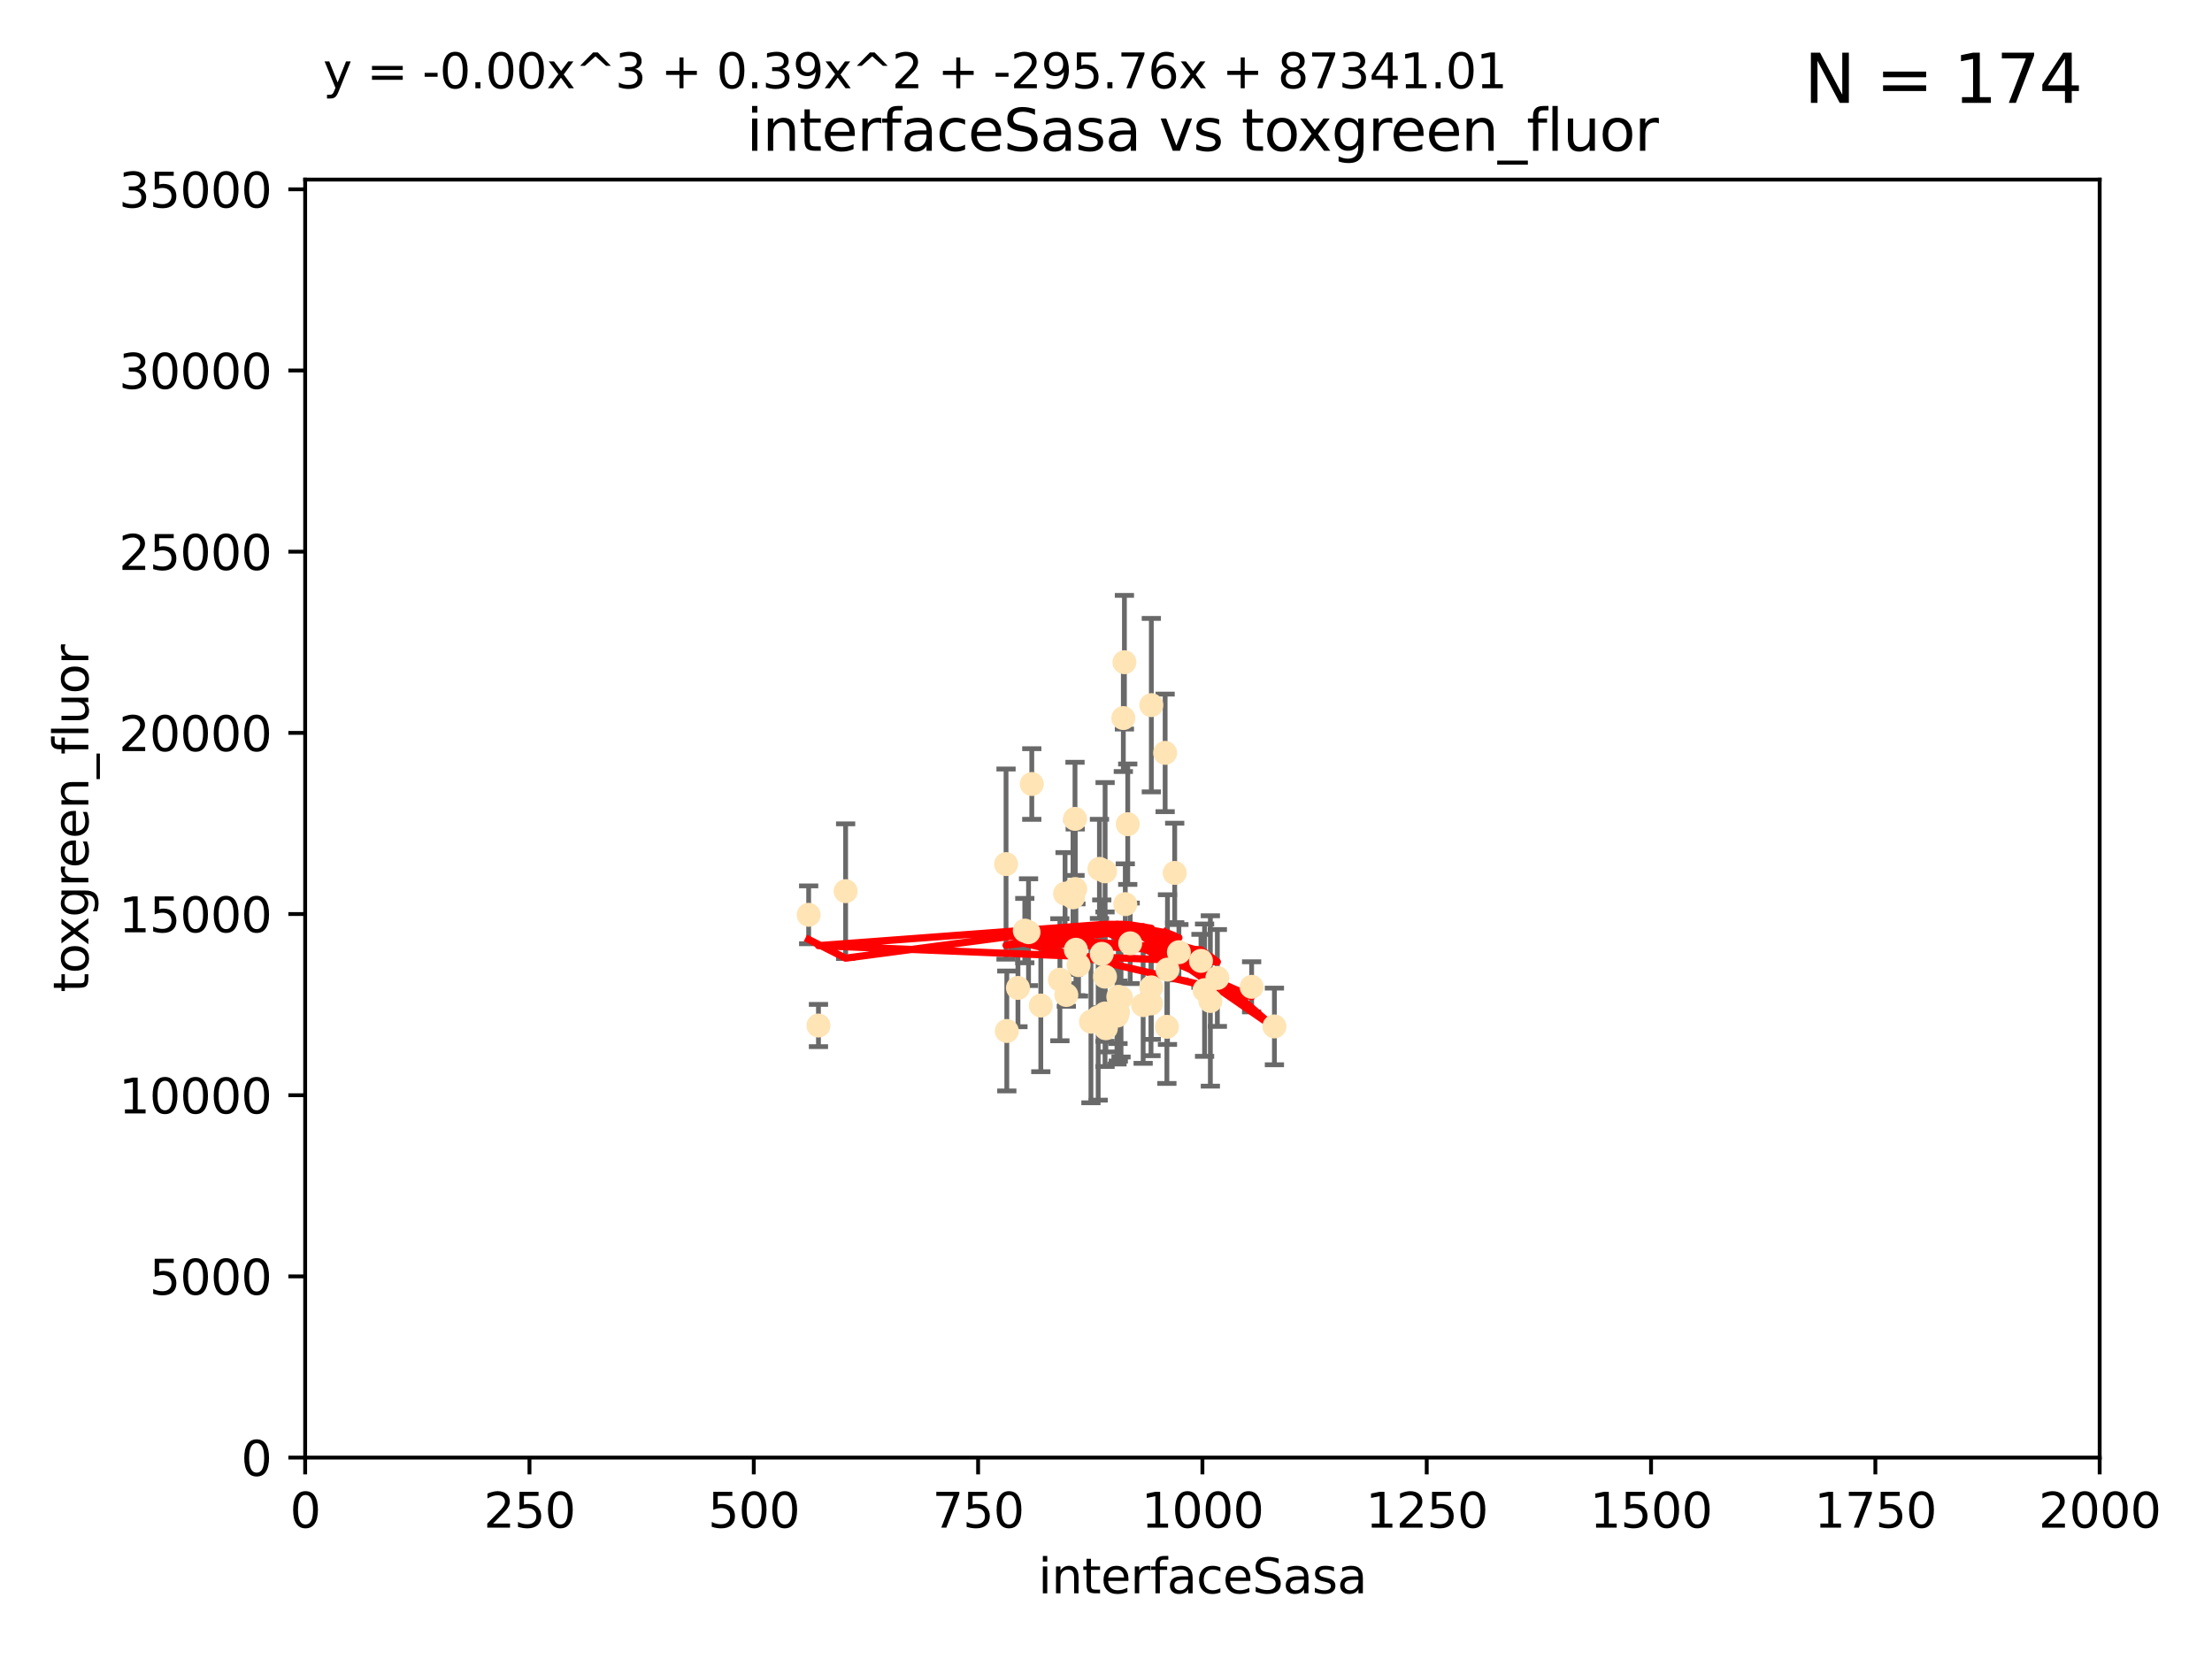 <?xml version="1.0" encoding="utf-8" standalone="no"?>
<!DOCTYPE svg PUBLIC "-//W3C//DTD SVG 1.1//EN"
  "http://www.w3.org/Graphics/SVG/1.1/DTD/svg11.dtd">
<svg xmlns:xlink="http://www.w3.org/1999/xlink" width="460.8pt" height="345.6pt" viewBox="0 0 460.8 345.6" xmlns="http://www.w3.org/2000/svg" version="1.1">
 <defs>
  <style type="text/css">*{stroke-linejoin: round; stroke-linecap: butt}</style>
 </defs>
 <g id="figure_1">
  <g id="patch_1">
   <path d="M 0 345.6 
L 460.8 345.6 
L 460.8 0 
L 0 0 
z
" style="fill: #ffffff"/>
  </g>
  <g id="axes_1">
   <g id="patch_2">
    <path d="M 63.571 303.64 
L 437.4 303.64 
L 437.4 37.411 
L 63.571 37.411 
z
" style="fill: #ffffff"/>
   </g>
   <g id="PathCollection_1">
    <defs>
     <path id="meb4978e71d" d="M 0 1.118 
C 0.297 1.118 0.581 1 0.791 0.791 
C 1 0.581 1.118 0.297 1.118 0 
C 1.118 -0.297 1 -0.581 0.791 -0.791 
C 0.581 -1 0.297 -1.118 0 -1.118 
C -0.297 -1.118 -0.581 -1 -0.791 -0.791 
C -1 -0.581 -1.118 -0.297 -1.118 0 
C -1.118 0.297 -1 0.581 -0.791 0.791 
C -0.581 1 -0.297 1.118 0 1.118 
z
" style="stroke: #ffe4b5"/>
    </defs>
    <g clip-path="url(#pbe7446e6ca)">
     <use xlink:href="#meb4978e71d" x="242.719" y="156.837" style="fill: #ffe4b5; stroke: #ffe4b5"/>
     <use xlink:href="#meb4978e71d" x="265.484" y="213.825" style="fill: #ffe4b5; stroke: #ffe4b5"/>
     <use xlink:href="#meb4978e71d" x="234.418" y="188.351" style="fill: #ffe4b5; stroke: #ffe4b5"/>
     <use xlink:href="#meb4978e71d" x="234.929" y="171.695" style="fill: #ffe4b5; stroke: #ffe4b5"/>
     <use xlink:href="#meb4978e71d" x="230.202" y="211.132" style="fill: #ffe4b5; stroke: #ffe4b5"/>
     <use xlink:href="#meb4978e71d" x="244.712" y="181.843" style="fill: #ffe4b5; stroke: #ffe4b5"/>
     <use xlink:href="#meb4978e71d" x="243.084" y="213.906" style="fill: #ffe4b5; stroke: #ffe4b5"/>
     <use xlink:href="#meb4978e71d" x="229.035" y="181.005" style="fill: #ffe4b5; stroke: #ffe4b5"/>
     <use xlink:href="#meb4978e71d" x="234.011" y="149.583" style="fill: #ffe4b5; stroke: #ffe4b5"/>
     <use xlink:href="#meb4978e71d" x="214.94" y="163.323" style="fill: #ffe4b5; stroke: #ffe4b5"/>
     <use xlink:href="#meb4978e71d" x="250.185" y="200.169" style="fill: #ffe4b5; stroke: #ffe4b5"/>
     <use xlink:href="#meb4978e71d" x="214.263" y="194.192" style="fill: #ffe4b5; stroke: #ffe4b5"/>
     <use xlink:href="#meb4978e71d" x="232.897" y="210.877" style="fill: #ffe4b5; stroke: #ffe4b5"/>
     <use xlink:href="#meb4978e71d" x="243.207" y="201.987" style="fill: #ffe4b5; stroke: #ffe4b5"/>
     <use xlink:href="#meb4978e71d" x="223.529" y="186.933" style="fill: #ffe4b5; stroke: #ffe4b5"/>
     <use xlink:href="#meb4978e71d" x="221.873" y="186.164" style="fill: #ffe4b5; stroke: #ffe4b5"/>
     <use xlink:href="#meb4978e71d" x="239.843" y="146.893" style="fill: #ffe4b5; stroke: #ffe4b5"/>
     <use xlink:href="#meb4978e71d" x="235.439" y="196.509" style="fill: #ffe4b5; stroke: #ffe4b5"/>
     <use xlink:href="#meb4978e71d" x="233.529" y="207.828" style="fill: #ffe4b5; stroke: #ffe4b5"/>
     <use xlink:href="#meb4978e71d" x="213.484" y="193.861" style="fill: #ffe4b5; stroke: #ffe4b5"/>
     <use xlink:href="#meb4978e71d" x="222.138" y="207.271" style="fill: #ffe4b5; stroke: #ffe4b5"/>
     <use xlink:href="#meb4978e71d" x="230.194" y="203.455" style="fill: #ffe4b5; stroke: #ffe4b5"/>
     <use xlink:href="#meb4978e71d" x="223.991" y="185.203" style="fill: #ffe4b5; stroke: #ffe4b5"/>
     <use xlink:href="#meb4978e71d" x="245.587" y="198.363" style="fill: #ffe4b5; stroke: #ffe4b5"/>
     <use xlink:href="#meb4978e71d" x="220.796" y="204.098" style="fill: #ffe4b5; stroke: #ffe4b5"/>
     <use xlink:href="#meb4978e71d" x="232.688" y="211.585" style="fill: #ffe4b5; stroke: #ffe4b5"/>
     <use xlink:href="#meb4978e71d" x="239.777" y="209.035" style="fill: #ffe4b5; stroke: #ffe4b5"/>
     <use xlink:href="#meb4978e71d" x="216.82" y="209.471" style="fill: #ffe4b5; stroke: #ffe4b5"/>
     <use xlink:href="#meb4978e71d" x="234.237" y="137.95" style="fill: #ffe4b5; stroke: #ffe4b5"/>
     <use xlink:href="#meb4978e71d" x="230.374" y="214.202" style="fill: #ffe4b5; stroke: #ffe4b5"/>
     <use xlink:href="#meb4978e71d" x="230.215" y="181.513" style="fill: #ffe4b5; stroke: #ffe4b5"/>
     <use xlink:href="#meb4978e71d" x="250.934" y="206.268" style="fill: #ffe4b5; stroke: #ffe4b5"/>
     <use xlink:href="#meb4978e71d" x="212.058" y="205.805" style="fill: #ffe4b5; stroke: #ffe4b5"/>
     <use xlink:href="#meb4978e71d" x="260.738" y="205.576" style="fill: #ffe4b5; stroke: #ffe4b5"/>
     <use xlink:href="#meb4978e71d" x="227.263" y="212.837" style="fill: #ffe4b5; stroke: #ffe4b5"/>
     <use xlink:href="#meb4978e71d" x="209.736" y="214.773" style="fill: #ffe4b5; stroke: #ffe4b5"/>
     <use xlink:href="#meb4978e71d" x="239.828" y="205.681" style="fill: #ffe4b5; stroke: #ffe4b5"/>
     <use xlink:href="#meb4978e71d" x="209.576" y="180.006" style="fill: #ffe4b5; stroke: #ffe4b5"/>
     <use xlink:href="#meb4978e71d" x="224.129" y="197.851" style="fill: #ffe4b5; stroke: #ffe4b5"/>
     <use xlink:href="#meb4978e71d" x="238.14" y="209.384" style="fill: #ffe4b5; stroke: #ffe4b5"/>
     <use xlink:href="#meb4978e71d" x="223.944" y="170.586" style="fill: #ffe4b5; stroke: #ffe4b5"/>
     <use xlink:href="#meb4978e71d" x="232.962" y="207.643" style="fill: #ffe4b5; stroke: #ffe4b5"/>
     <use xlink:href="#meb4978e71d" x="252.14" y="208.521" style="fill: #ffe4b5; stroke: #ffe4b5"/>
     <use xlink:href="#meb4978e71d" x="253.598" y="203.725" style="fill: #ffe4b5; stroke: #ffe4b5"/>
     <use xlink:href="#meb4978e71d" x="170.501" y="213.635" style="fill: #ffe4b5; stroke: #ffe4b5"/>
     <use xlink:href="#meb4978e71d" x="229.519" y="198.699" style="fill: #ffe4b5; stroke: #ffe4b5"/>
     <use xlink:href="#meb4978e71d" x="224.678" y="201.054" style="fill: #ffe4b5; stroke: #ffe4b5"/>
     <use xlink:href="#meb4978e71d" x="228.772" y="211.918" style="fill: #ffe4b5; stroke: #ffe4b5"/>
     <use xlink:href="#meb4978e71d" x="176.159" y="185.646" style="fill: #ffe4b5; stroke: #ffe4b5"/>
     <use xlink:href="#meb4978e71d" x="168.458" y="190.57" style="fill: #ffe4b5; stroke: #ffe4b5"/>
    </g>
   </g>
   <g id="matplotlib.axis_1">
    <g id="xtick_1">
     <g id="line2d_1">
      <defs>
       <path id="mbbd70f800c" d="M 0 0 
L 0 3.5 
" style="stroke: #000000; stroke-width: 0.8"/>
      </defs>
      <g>
       <use xlink:href="#mbbd70f800c" x="63.571" y="303.64" style="stroke: #000000; stroke-width: 0.8"/>
      </g>
     </g>
     <g id="text_1">
      <!-- 0 -->
      <g transform="translate(60.39 318.238)scale(0.1 -0.1)">
       <defs>
        <path id="DejaVuSans-30" d="M 2034 4250 
Q 1547 4250 1301 3770 
Q 1056 3291 1056 2328 
Q 1056 1369 1301 889 
Q 1547 409 2034 409 
Q 2525 409 2770 889 
Q 3016 1369 3016 2328 
Q 3016 3291 2770 3770 
Q 2525 4250 2034 4250 
z
M 2034 4750 
Q 2819 4750 3233 4129 
Q 3647 3509 3647 2328 
Q 3647 1150 3233 529 
Q 2819 -91 2034 -91 
Q 1250 -91 836 529 
Q 422 1150 422 2328 
Q 422 3509 836 4129 
Q 1250 4750 2034 4750 
z
" transform="scale(0.016)"/>
       </defs>
       <use xlink:href="#DejaVuSans-30"/>
      </g>
     </g>
    </g>
    <g id="xtick_2">
     <g id="line2d_2">
      <g>
       <use xlink:href="#mbbd70f800c" x="110.3" y="303.64" style="stroke: #000000; stroke-width: 0.8"/>
      </g>
     </g>
     <g id="text_2">
      <!-- 250 -->
      <g transform="translate(100.756 318.238)scale(0.1 -0.1)">
       <defs>
        <path id="DejaVuSans-32" d="M 1228 531 
L 3431 531 
L 3431 0 
L 469 0 
L 469 531 
Q 828 903 1448 1529 
Q 2069 2156 2228 2338 
Q 2531 2678 2651 2914 
Q 2772 3150 2772 3378 
Q 2772 3750 2511 3984 
Q 2250 4219 1831 4219 
Q 1534 4219 1204 4116 
Q 875 4013 500 3803 
L 500 4441 
Q 881 4594 1212 4672 
Q 1544 4750 1819 4750 
Q 2544 4750 2975 4387 
Q 3406 4025 3406 3419 
Q 3406 3131 3298 2873 
Q 3191 2616 2906 2266 
Q 2828 2175 2409 1742 
Q 1991 1309 1228 531 
z
" transform="scale(0.016)"/>
        <path id="DejaVuSans-35" d="M 691 4666 
L 3169 4666 
L 3169 4134 
L 1269 4134 
L 1269 2991 
Q 1406 3038 1543 3061 
Q 1681 3084 1819 3084 
Q 2600 3084 3056 2656 
Q 3513 2228 3513 1497 
Q 3513 744 3044 326 
Q 2575 -91 1722 -91 
Q 1428 -91 1123 -41 
Q 819 9 494 109 
L 494 744 
Q 775 591 1075 516 
Q 1375 441 1709 441 
Q 2250 441 2565 725 
Q 2881 1009 2881 1497 
Q 2881 1984 2565 2268 
Q 2250 2553 1709 2553 
Q 1456 2553 1204 2497 
Q 953 2441 691 2322 
L 691 4666 
z
" transform="scale(0.016)"/>
       </defs>
       <use xlink:href="#DejaVuSans-32"/>
       <use xlink:href="#DejaVuSans-35" x="63.623"/>
       <use xlink:href="#DejaVuSans-30" x="127.246"/>
      </g>
     </g>
    </g>
    <g id="xtick_3">
     <g id="line2d_3">
      <g>
       <use xlink:href="#mbbd70f800c" x="157.028" y="303.64" style="stroke: #000000; stroke-width: 0.8"/>
      </g>
     </g>
     <g id="text_3">
      <!-- 500 -->
      <g transform="translate(147.485 318.238)scale(0.1 -0.1)">
       <use xlink:href="#DejaVuSans-35"/>
       <use xlink:href="#DejaVuSans-30" x="63.623"/>
       <use xlink:href="#DejaVuSans-30" x="127.246"/>
      </g>
     </g>
    </g>
    <g id="xtick_4">
     <g id="line2d_4">
      <g>
       <use xlink:href="#mbbd70f800c" x="203.757" y="303.64" style="stroke: #000000; stroke-width: 0.8"/>
      </g>
     </g>
     <g id="text_4">
      <!-- 750 -->
      <g transform="translate(194.213 318.238)scale(0.1 -0.1)">
       <defs>
        <path id="DejaVuSans-37" d="M 525 4666 
L 3525 4666 
L 3525 4397 
L 1831 0 
L 1172 0 
L 2766 4134 
L 525 4134 
L 525 4666 
z
" transform="scale(0.016)"/>
       </defs>
       <use xlink:href="#DejaVuSans-37"/>
       <use xlink:href="#DejaVuSans-35" x="63.623"/>
       <use xlink:href="#DejaVuSans-30" x="127.246"/>
      </g>
     </g>
    </g>
    <g id="xtick_5">
     <g id="line2d_5">
      <g>
       <use xlink:href="#mbbd70f800c" x="250.486" y="303.64" style="stroke: #000000; stroke-width: 0.8"/>
      </g>
     </g>
     <g id="text_5">
      <!-- 1000 -->
      <g transform="translate(237.761 318.238)scale(0.1 -0.1)">
       <defs>
        <path id="DejaVuSans-31" d="M 794 531 
L 1825 531 
L 1825 4091 
L 703 3866 
L 703 4441 
L 1819 4666 
L 2450 4666 
L 2450 531 
L 3481 531 
L 3481 0 
L 794 0 
L 794 531 
z
" transform="scale(0.016)"/>
       </defs>
       <use xlink:href="#DejaVuSans-31"/>
       <use xlink:href="#DejaVuSans-30" x="63.623"/>
       <use xlink:href="#DejaVuSans-30" x="127.246"/>
       <use xlink:href="#DejaVuSans-30" x="190.869"/>
      </g>
     </g>
    </g>
    <g id="xtick_6">
     <g id="line2d_6">
      <g>
       <use xlink:href="#mbbd70f800c" x="297.214" y="303.64" style="stroke: #000000; stroke-width: 0.8"/>
      </g>
     </g>
     <g id="text_6">
      <!-- 1250 -->
      <g transform="translate(284.489 318.238)scale(0.1 -0.1)">
       <use xlink:href="#DejaVuSans-31"/>
       <use xlink:href="#DejaVuSans-32" x="63.623"/>
       <use xlink:href="#DejaVuSans-35" x="127.246"/>
       <use xlink:href="#DejaVuSans-30" x="190.869"/>
      </g>
     </g>
    </g>
    <g id="xtick_7">
     <g id="line2d_7">
      <g>
       <use xlink:href="#mbbd70f800c" x="343.943" y="303.64" style="stroke: #000000; stroke-width: 0.8"/>
      </g>
     </g>
     <g id="text_7">
      <!-- 1500 -->
      <g transform="translate(331.218 318.238)scale(0.1 -0.1)">
       <use xlink:href="#DejaVuSans-31"/>
       <use xlink:href="#DejaVuSans-35" x="63.623"/>
       <use xlink:href="#DejaVuSans-30" x="127.246"/>
       <use xlink:href="#DejaVuSans-30" x="190.869"/>
      </g>
     </g>
    </g>
    <g id="xtick_8">
     <g id="line2d_8">
      <g>
       <use xlink:href="#mbbd70f800c" x="390.671" y="303.64" style="stroke: #000000; stroke-width: 0.8"/>
      </g>
     </g>
     <g id="text_8">
      <!-- 1750 -->
      <g transform="translate(377.946 318.238)scale(0.1 -0.1)">
       <use xlink:href="#DejaVuSans-31"/>
       <use xlink:href="#DejaVuSans-37" x="63.623"/>
       <use xlink:href="#DejaVuSans-35" x="127.246"/>
       <use xlink:href="#DejaVuSans-30" x="190.869"/>
      </g>
     </g>
    </g>
    <g id="xtick_9">
     <g id="line2d_9">
      <g>
       <use xlink:href="#mbbd70f800c" x="437.4" y="303.64" style="stroke: #000000; stroke-width: 0.8"/>
      </g>
     </g>
     <g id="text_9">
      <!-- 2000 -->
      <g transform="translate(424.675 318.238)scale(0.1 -0.1)">
       <use xlink:href="#DejaVuSans-32"/>
       <use xlink:href="#DejaVuSans-30" x="63.623"/>
       <use xlink:href="#DejaVuSans-30" x="127.246"/>
       <use xlink:href="#DejaVuSans-30" x="190.869"/>
      </g>
     </g>
    </g>
    <g id="text_10">
     <!-- interfaceSasa -->
     <g transform="translate(216.279 331.917)scale(0.1 -0.1)">
      <defs>
       <path id="DejaVuSans-69" d="M 603 3500 
L 1178 3500 
L 1178 0 
L 603 0 
L 603 3500 
z
M 603 4863 
L 1178 4863 
L 1178 4134 
L 603 4134 
L 603 4863 
z
" transform="scale(0.016)"/>
       <path id="DejaVuSans-6e" d="M 3513 2113 
L 3513 0 
L 2938 0 
L 2938 2094 
Q 2938 2591 2744 2837 
Q 2550 3084 2163 3084 
Q 1697 3084 1428 2787 
Q 1159 2491 1159 1978 
L 1159 0 
L 581 0 
L 581 3500 
L 1159 3500 
L 1159 2956 
Q 1366 3272 1645 3428 
Q 1925 3584 2291 3584 
Q 2894 3584 3203 3211 
Q 3513 2838 3513 2113 
z
" transform="scale(0.016)"/>
       <path id="DejaVuSans-74" d="M 1172 4494 
L 1172 3500 
L 2356 3500 
L 2356 3053 
L 1172 3053 
L 1172 1153 
Q 1172 725 1289 603 
Q 1406 481 1766 481 
L 2356 481 
L 2356 0 
L 1766 0 
Q 1100 0 847 248 
Q 594 497 594 1153 
L 594 3053 
L 172 3053 
L 172 3500 
L 594 3500 
L 594 4494 
L 1172 4494 
z
" transform="scale(0.016)"/>
       <path id="DejaVuSans-65" d="M 3597 1894 
L 3597 1613 
L 953 1613 
Q 991 1019 1311 708 
Q 1631 397 2203 397 
Q 2534 397 2845 478 
Q 3156 559 3463 722 
L 3463 178 
Q 3153 47 2828 -22 
Q 2503 -91 2169 -91 
Q 1331 -91 842 396 
Q 353 884 353 1716 
Q 353 2575 817 3079 
Q 1281 3584 2069 3584 
Q 2775 3584 3186 3129 
Q 3597 2675 3597 1894 
z
M 3022 2063 
Q 3016 2534 2758 2815 
Q 2500 3097 2075 3097 
Q 1594 3097 1305 2825 
Q 1016 2553 972 2059 
L 3022 2063 
z
" transform="scale(0.016)"/>
       <path id="DejaVuSans-72" d="M 2631 2963 
Q 2534 3019 2420 3045 
Q 2306 3072 2169 3072 
Q 1681 3072 1420 2755 
Q 1159 2438 1159 1844 
L 1159 0 
L 581 0 
L 581 3500 
L 1159 3500 
L 1159 2956 
Q 1341 3275 1631 3429 
Q 1922 3584 2338 3584 
Q 2397 3584 2469 3576 
Q 2541 3569 2628 3553 
L 2631 2963 
z
" transform="scale(0.016)"/>
       <path id="DejaVuSans-66" d="M 2375 4863 
L 2375 4384 
L 1825 4384 
Q 1516 4384 1395 4259 
Q 1275 4134 1275 3809 
L 1275 3500 
L 2222 3500 
L 2222 3053 
L 1275 3053 
L 1275 0 
L 697 0 
L 697 3053 
L 147 3053 
L 147 3500 
L 697 3500 
L 697 3744 
Q 697 4328 969 4595 
Q 1241 4863 1831 4863 
L 2375 4863 
z
" transform="scale(0.016)"/>
       <path id="DejaVuSans-61" d="M 2194 1759 
Q 1497 1759 1228 1600 
Q 959 1441 959 1056 
Q 959 750 1161 570 
Q 1363 391 1709 391 
Q 2188 391 2477 730 
Q 2766 1069 2766 1631 
L 2766 1759 
L 2194 1759 
z
M 3341 1997 
L 3341 0 
L 2766 0 
L 2766 531 
Q 2569 213 2275 61 
Q 1981 -91 1556 -91 
Q 1019 -91 701 211 
Q 384 513 384 1019 
Q 384 1609 779 1909 
Q 1175 2209 1959 2209 
L 2766 2209 
L 2766 2266 
Q 2766 2663 2505 2880 
Q 2244 3097 1772 3097 
Q 1472 3097 1187 3025 
Q 903 2953 641 2809 
L 641 3341 
Q 956 3463 1253 3523 
Q 1550 3584 1831 3584 
Q 2591 3584 2966 3190 
Q 3341 2797 3341 1997 
z
" transform="scale(0.016)"/>
       <path id="DejaVuSans-63" d="M 3122 3366 
L 3122 2828 
Q 2878 2963 2633 3030 
Q 2388 3097 2138 3097 
Q 1578 3097 1268 2742 
Q 959 2388 959 1747 
Q 959 1106 1268 751 
Q 1578 397 2138 397 
Q 2388 397 2633 464 
Q 2878 531 3122 666 
L 3122 134 
Q 2881 22 2623 -34 
Q 2366 -91 2075 -91 
Q 1284 -91 818 406 
Q 353 903 353 1747 
Q 353 2603 823 3093 
Q 1294 3584 2113 3584 
Q 2378 3584 2631 3529 
Q 2884 3475 3122 3366 
z
" transform="scale(0.016)"/>
       <path id="DejaVuSans-53" d="M 3425 4513 
L 3425 3897 
Q 3066 4069 2747 4153 
Q 2428 4238 2131 4238 
Q 1616 4238 1336 4038 
Q 1056 3838 1056 3469 
Q 1056 3159 1242 3001 
Q 1428 2844 1947 2747 
L 2328 2669 
Q 3034 2534 3370 2195 
Q 3706 1856 3706 1288 
Q 3706 609 3251 259 
Q 2797 -91 1919 -91 
Q 1588 -91 1214 -16 
Q 841 59 441 206 
L 441 856 
Q 825 641 1194 531 
Q 1563 422 1919 422 
Q 2459 422 2753 634 
Q 3047 847 3047 1241 
Q 3047 1584 2836 1778 
Q 2625 1972 2144 2069 
L 1759 2144 
Q 1053 2284 737 2584 
Q 422 2884 422 3419 
Q 422 4038 858 4394 
Q 1294 4750 2059 4750 
Q 2388 4750 2728 4690 
Q 3069 4631 3425 4513 
z
" transform="scale(0.016)"/>
       <path id="DejaVuSans-73" d="M 2834 3397 
L 2834 2853 
Q 2591 2978 2328 3040 
Q 2066 3103 1784 3103 
Q 1356 3103 1142 2972 
Q 928 2841 928 2578 
Q 928 2378 1081 2264 
Q 1234 2150 1697 2047 
L 1894 2003 
Q 2506 1872 2764 1633 
Q 3022 1394 3022 966 
Q 3022 478 2636 193 
Q 2250 -91 1575 -91 
Q 1294 -91 989 -36 
Q 684 19 347 128 
L 347 722 
Q 666 556 975 473 
Q 1284 391 1588 391 
Q 1994 391 2212 530 
Q 2431 669 2431 922 
Q 2431 1156 2273 1281 
Q 2116 1406 1581 1522 
L 1381 1569 
Q 847 1681 609 1914 
Q 372 2147 372 2553 
Q 372 3047 722 3315 
Q 1072 3584 1716 3584 
Q 2034 3584 2315 3537 
Q 2597 3491 2834 3397 
z
" transform="scale(0.016)"/>
      </defs>
      <use xlink:href="#DejaVuSans-69"/>
      <use xlink:href="#DejaVuSans-6e" x="27.783"/>
      <use xlink:href="#DejaVuSans-74" x="91.162"/>
      <use xlink:href="#DejaVuSans-65" x="130.371"/>
      <use xlink:href="#DejaVuSans-72" x="191.895"/>
      <use xlink:href="#DejaVuSans-66" x="233.008"/>
      <use xlink:href="#DejaVuSans-61" x="268.213"/>
      <use xlink:href="#DejaVuSans-63" x="329.492"/>
      <use xlink:href="#DejaVuSans-65" x="384.473"/>
      <use xlink:href="#DejaVuSans-53" x="445.996"/>
      <use xlink:href="#DejaVuSans-61" x="509.473"/>
      <use xlink:href="#DejaVuSans-73" x="570.752"/>
      <use xlink:href="#DejaVuSans-61" x="622.852"/>
     </g>
    </g>
   </g>
   <g id="matplotlib.axis_2">
    <g id="ytick_1">
     <g id="line2d_10">
      <defs>
       <path id="mecc935541e" d="M 0 0 
L -3.5 0 
" style="stroke: #000000; stroke-width: 0.8"/>
      </defs>
      <g>
       <use xlink:href="#mecc935541e" x="63.571" y="303.64" style="stroke: #000000; stroke-width: 0.8"/>
      </g>
     </g>
     <g id="text_11">
      <!-- 0 -->
      <g transform="translate(50.209 307.439)scale(0.1 -0.1)">
       <use xlink:href="#DejaVuSans-30"/>
      </g>
     </g>
    </g>
    <g id="ytick_2">
     <g id="line2d_11">
      <g>
       <use xlink:href="#mecc935541e" x="63.571" y="265.897" style="stroke: #000000; stroke-width: 0.8"/>
      </g>
     </g>
     <g id="text_12">
      <!-- 5000 -->
      <g transform="translate(31.121 269.696)scale(0.1 -0.1)">
       <use xlink:href="#DejaVuSans-35"/>
       <use xlink:href="#DejaVuSans-30" x="63.623"/>
       <use xlink:href="#DejaVuSans-30" x="127.246"/>
       <use xlink:href="#DejaVuSans-30" x="190.869"/>
      </g>
     </g>
    </g>
    <g id="ytick_3">
     <g id="line2d_12">
      <g>
       <use xlink:href="#mecc935541e" x="63.571" y="228.154" style="stroke: #000000; stroke-width: 0.8"/>
      </g>
     </g>
     <g id="text_13">
      <!-- 10000 -->
      <g transform="translate(24.759 231.953)scale(0.1 -0.1)">
       <use xlink:href="#DejaVuSans-31"/>
       <use xlink:href="#DejaVuSans-30" x="63.623"/>
       <use xlink:href="#DejaVuSans-30" x="127.246"/>
       <use xlink:href="#DejaVuSans-30" x="190.869"/>
       <use xlink:href="#DejaVuSans-30" x="254.492"/>
      </g>
     </g>
    </g>
    <g id="ytick_4">
     <g id="line2d_13">
      <g>
       <use xlink:href="#mecc935541e" x="63.571" y="190.411" style="stroke: #000000; stroke-width: 0.8"/>
      </g>
     </g>
     <g id="text_14">
      <!-- 15000 -->
      <g transform="translate(24.759 194.21)scale(0.1 -0.1)">
       <use xlink:href="#DejaVuSans-31"/>
       <use xlink:href="#DejaVuSans-35" x="63.623"/>
       <use xlink:href="#DejaVuSans-30" x="127.246"/>
       <use xlink:href="#DejaVuSans-30" x="190.869"/>
       <use xlink:href="#DejaVuSans-30" x="254.492"/>
      </g>
     </g>
    </g>
    <g id="ytick_5">
     <g id="line2d_14">
      <g>
       <use xlink:href="#mecc935541e" x="63.571" y="152.668" style="stroke: #000000; stroke-width: 0.8"/>
      </g>
     </g>
     <g id="text_15">
      <!-- 20000 -->
      <g transform="translate(24.759 156.467)scale(0.1 -0.1)">
       <use xlink:href="#DejaVuSans-32"/>
       <use xlink:href="#DejaVuSans-30" x="63.623"/>
       <use xlink:href="#DejaVuSans-30" x="127.246"/>
       <use xlink:href="#DejaVuSans-30" x="190.869"/>
       <use xlink:href="#DejaVuSans-30" x="254.492"/>
      </g>
     </g>
    </g>
    <g id="ytick_6">
     <g id="line2d_15">
      <g>
       <use xlink:href="#mecc935541e" x="63.571" y="114.925" style="stroke: #000000; stroke-width: 0.8"/>
      </g>
     </g>
     <g id="text_16">
      <!-- 25000 -->
      <g transform="translate(24.759 118.724)scale(0.1 -0.1)">
       <use xlink:href="#DejaVuSans-32"/>
       <use xlink:href="#DejaVuSans-35" x="63.623"/>
       <use xlink:href="#DejaVuSans-30" x="127.246"/>
       <use xlink:href="#DejaVuSans-30" x="190.869"/>
       <use xlink:href="#DejaVuSans-30" x="254.492"/>
      </g>
     </g>
    </g>
    <g id="ytick_7">
     <g id="line2d_16">
      <g>
       <use xlink:href="#mecc935541e" x="63.571" y="77.181" style="stroke: #000000; stroke-width: 0.8"/>
      </g>
     </g>
     <g id="text_17">
      <!-- 30000 -->
      <g transform="translate(24.759 80.981)scale(0.1 -0.1)">
       <defs>
        <path id="DejaVuSans-33" d="M 2597 2516 
Q 3050 2419 3304 2112 
Q 3559 1806 3559 1356 
Q 3559 666 3084 287 
Q 2609 -91 1734 -91 
Q 1441 -91 1130 -33 
Q 819 25 488 141 
L 488 750 
Q 750 597 1062 519 
Q 1375 441 1716 441 
Q 2309 441 2620 675 
Q 2931 909 2931 1356 
Q 2931 1769 2642 2001 
Q 2353 2234 1838 2234 
L 1294 2234 
L 1294 2753 
L 1863 2753 
Q 2328 2753 2575 2939 
Q 2822 3125 2822 3475 
Q 2822 3834 2567 4026 
Q 2313 4219 1838 4219 
Q 1578 4219 1281 4162 
Q 984 4106 628 3988 
L 628 4550 
Q 988 4650 1302 4700 
Q 1616 4750 1894 4750 
Q 2613 4750 3031 4423 
Q 3450 4097 3450 3541 
Q 3450 3153 3228 2886 
Q 3006 2619 2597 2516 
z
" transform="scale(0.016)"/>
       </defs>
       <use xlink:href="#DejaVuSans-33"/>
       <use xlink:href="#DejaVuSans-30" x="63.623"/>
       <use xlink:href="#DejaVuSans-30" x="127.246"/>
       <use xlink:href="#DejaVuSans-30" x="190.869"/>
       <use xlink:href="#DejaVuSans-30" x="254.492"/>
      </g>
     </g>
    </g>
    <g id="ytick_8">
     <g id="line2d_17">
      <g>
       <use xlink:href="#mecc935541e" x="63.571" y="39.438" style="stroke: #000000; stroke-width: 0.8"/>
      </g>
     </g>
     <g id="text_18">
      <!-- 35000 -->
      <g transform="translate(24.759 43.238)scale(0.1 -0.1)">
       <use xlink:href="#DejaVuSans-33"/>
       <use xlink:href="#DejaVuSans-35" x="63.623"/>
       <use xlink:href="#DejaVuSans-30" x="127.246"/>
       <use xlink:href="#DejaVuSans-30" x="190.869"/>
       <use xlink:href="#DejaVuSans-30" x="254.492"/>
      </g>
     </g>
    </g>
    <g id="text_19">
     <!-- toxgreen_fluor -->
     <g transform="translate(18.401 206.72)rotate(-90)scale(0.1 -0.1)">
      <defs>
       <path id="DejaVuSans-6f" d="M 1959 3097 
Q 1497 3097 1228 2736 
Q 959 2375 959 1747 
Q 959 1119 1226 758 
Q 1494 397 1959 397 
Q 2419 397 2687 759 
Q 2956 1122 2956 1747 
Q 2956 2369 2687 2733 
Q 2419 3097 1959 3097 
z
M 1959 3584 
Q 2709 3584 3137 3096 
Q 3566 2609 3566 1747 
Q 3566 888 3137 398 
Q 2709 -91 1959 -91 
Q 1206 -91 779 398 
Q 353 888 353 1747 
Q 353 2609 779 3096 
Q 1206 3584 1959 3584 
z
" transform="scale(0.016)"/>
       <path id="DejaVuSans-78" d="M 3513 3500 
L 2247 1797 
L 3578 0 
L 2900 0 
L 1881 1375 
L 863 0 
L 184 0 
L 1544 1831 
L 300 3500 
L 978 3500 
L 1906 2253 
L 2834 3500 
L 3513 3500 
z
" transform="scale(0.016)"/>
       <path id="DejaVuSans-67" d="M 2906 1791 
Q 2906 2416 2648 2759 
Q 2391 3103 1925 3103 
Q 1463 3103 1205 2759 
Q 947 2416 947 1791 
Q 947 1169 1205 825 
Q 1463 481 1925 481 
Q 2391 481 2648 825 
Q 2906 1169 2906 1791 
z
M 3481 434 
Q 3481 -459 3084 -895 
Q 2688 -1331 1869 -1331 
Q 1566 -1331 1297 -1286 
Q 1028 -1241 775 -1147 
L 775 -588 
Q 1028 -725 1275 -790 
Q 1522 -856 1778 -856 
Q 2344 -856 2625 -561 
Q 2906 -266 2906 331 
L 2906 616 
Q 2728 306 2450 153 
Q 2172 0 1784 0 
Q 1141 0 747 490 
Q 353 981 353 1791 
Q 353 2603 747 3093 
Q 1141 3584 1784 3584 
Q 2172 3584 2450 3431 
Q 2728 3278 2906 2969 
L 2906 3500 
L 3481 3500 
L 3481 434 
z
" transform="scale(0.016)"/>
       <path id="DejaVuSans-5f" d="M 3263 -1063 
L 3263 -1509 
L -63 -1509 
L -63 -1063 
L 3263 -1063 
z
" transform="scale(0.016)"/>
       <path id="DejaVuSans-6c" d="M 603 4863 
L 1178 4863 
L 1178 0 
L 603 0 
L 603 4863 
z
" transform="scale(0.016)"/>
       <path id="DejaVuSans-75" d="M 544 1381 
L 544 3500 
L 1119 3500 
L 1119 1403 
Q 1119 906 1312 657 
Q 1506 409 1894 409 
Q 2359 409 2629 706 
Q 2900 1003 2900 1516 
L 2900 3500 
L 3475 3500 
L 3475 0 
L 2900 0 
L 2900 538 
Q 2691 219 2414 64 
Q 2138 -91 1772 -91 
Q 1169 -91 856 284 
Q 544 659 544 1381 
z
M 1991 3584 
L 1991 3584 
z
" transform="scale(0.016)"/>
      </defs>
      <use xlink:href="#DejaVuSans-74"/>
      <use xlink:href="#DejaVuSans-6f" x="39.209"/>
      <use xlink:href="#DejaVuSans-78" x="97.266"/>
      <use xlink:href="#DejaVuSans-67" x="156.445"/>
      <use xlink:href="#DejaVuSans-72" x="219.922"/>
      <use xlink:href="#DejaVuSans-65" x="258.785"/>
      <use xlink:href="#DejaVuSans-65" x="320.309"/>
      <use xlink:href="#DejaVuSans-6e" x="381.832"/>
      <use xlink:href="#DejaVuSans-5f" x="445.211"/>
      <use xlink:href="#DejaVuSans-66" x="495.211"/>
      <use xlink:href="#DejaVuSans-6c" x="530.416"/>
      <use xlink:href="#DejaVuSans-75" x="558.199"/>
      <use xlink:href="#DejaVuSans-6f" x="621.578"/>
      <use xlink:href="#DejaVuSans-72" x="682.76"/>
     </g>
    </g>
   </g>
   <g id="LineCollection_1">
    <path d="M 242.719 169.082 
L 242.719 144.592 
" clip-path="url(#pbe7446e6ca)" style="fill: none; stroke: #696969"/>
    <path d="M 265.484 221.812 
L 265.484 205.839 
" clip-path="url(#pbe7446e6ca)" style="fill: none; stroke: #696969"/>
    <path d="M 234.418 196.752 
L 234.418 179.949 
" clip-path="url(#pbe7446e6ca)" style="fill: none; stroke: #696969"/>
    <path d="M 234.929 184.238 
L 234.929 159.153 
" clip-path="url(#pbe7446e6ca)" style="fill: none; stroke: #696969"/>
    <path d="M 230.202 222.176 
L 230.202 200.087 
" clip-path="url(#pbe7446e6ca)" style="fill: none; stroke: #696969"/>
    <path d="M 244.712 192.201 
L 244.712 171.484 
" clip-path="url(#pbe7446e6ca)" style="fill: none; stroke: #696969"/>
    <path d="M 243.084 225.703 
L 243.084 202.109 
" clip-path="url(#pbe7446e6ca)" style="fill: none; stroke: #696969"/>
    <path d="M 229.035 191.334 
L 229.035 170.675 
" clip-path="url(#pbe7446e6ca)" style="fill: none; stroke: #696969"/>
    <path d="M 234.011 160.717 
L 234.011 138.449 
" clip-path="url(#pbe7446e6ca)" style="fill: none; stroke: #696969"/>
    <path d="M 214.94 170.679 
L 214.94 155.967 
" clip-path="url(#pbe7446e6ca)" style="fill: none; stroke: #696969"/>
    <path d="M 250.185 205.695 
L 250.185 194.642 
" clip-path="url(#pbe7446e6ca)" style="fill: none; stroke: #696969"/>
    <path d="M 214.263 205.318 
L 214.263 183.065 
" clip-path="url(#pbe7446e6ca)" style="fill: none; stroke: #696969"/>
    <path d="M 232.897 217.396 
L 232.897 204.359 
" clip-path="url(#pbe7446e6ca)" style="fill: none; stroke: #696969"/>
    <path d="M 243.207 217.58 
L 243.207 186.394 
" clip-path="url(#pbe7446e6ca)" style="fill: none; stroke: #696969"/>
    <path d="M 223.529 202.987 
L 223.529 170.879 
" clip-path="url(#pbe7446e6ca)" style="fill: none; stroke: #696969"/>
    <path d="M 221.873 194.716 
L 221.873 177.611 
" clip-path="url(#pbe7446e6ca)" style="fill: none; stroke: #696969"/>
    <path d="M 239.843 164.958 
L 239.843 128.828 
" clip-path="url(#pbe7446e6ca)" style="fill: none; stroke: #696969"/>
    <path d="M 235.439 204.892 
L 235.439 188.125 
" clip-path="url(#pbe7446e6ca)" style="fill: none; stroke: #696969"/>
    <path d="M 233.529 220.196 
L 233.529 195.46 
" clip-path="url(#pbe7446e6ca)" style="fill: none; stroke: #696969"/>
    <path d="M 213.484 200.564 
L 213.484 187.157 
" clip-path="url(#pbe7446e6ca)" style="fill: none; stroke: #696969"/>
    <path d="M 222.138 209.631 
L 222.138 204.91 
" clip-path="url(#pbe7446e6ca)" style="fill: none; stroke: #696969"/>
    <path d="M 230.194 216.927 
L 230.194 189.982 
" clip-path="url(#pbe7446e6ca)" style="fill: none; stroke: #696969"/>
    <path d="M 223.991 197.701 
L 223.991 172.706 
" clip-path="url(#pbe7446e6ca)" style="fill: none; stroke: #696969"/>
    <path d="M 245.587 204.127 
L 245.587 192.599 
" clip-path="url(#pbe7446e6ca)" style="fill: none; stroke: #696969"/>
    <path d="M 220.796 216.811 
L 220.796 191.384 
" clip-path="url(#pbe7446e6ca)" style="fill: none; stroke: #696969"/>
    <path d="M 232.688 221.66 
L 232.688 201.509 
" clip-path="url(#pbe7446e6ca)" style="fill: none; stroke: #696969"/>
    <path d="M 239.777 219.918 
L 239.777 198.152 
" clip-path="url(#pbe7446e6ca)" style="fill: none; stroke: #696969"/>
    <path d="M 216.82 223.257 
L 216.82 195.684 
" clip-path="url(#pbe7446e6ca)" style="fill: none; stroke: #696969"/>
    <path d="M 234.237 151.873 
L 234.237 124.028 
" clip-path="url(#pbe7446e6ca)" style="fill: none; stroke: #696969"/>
    <path d="M 230.374 219.135 
L 230.374 209.269 
" clip-path="url(#pbe7446e6ca)" style="fill: none; stroke: #696969"/>
    <path d="M 230.215 200.002 
L 230.215 163.024 
" clip-path="url(#pbe7446e6ca)" style="fill: none; stroke: #696969"/>
    <path d="M 250.934 220.052 
L 250.934 192.484 
" clip-path="url(#pbe7446e6ca)" style="fill: none; stroke: #696969"/>
    <path d="M 212.058 213.884 
L 212.058 197.726 
" clip-path="url(#pbe7446e6ca)" style="fill: none; stroke: #696969"/>
    <path d="M 260.738 210.796 
L 260.738 200.356 
" clip-path="url(#pbe7446e6ca)" style="fill: none; stroke: #696969"/>
    <path d="M 227.263 229.727 
L 227.263 195.947 
" clip-path="url(#pbe7446e6ca)" style="fill: none; stroke: #696969"/>
    <path d="M 209.736 227.262 
L 209.736 202.285 
" clip-path="url(#pbe7446e6ca)" style="fill: none; stroke: #696969"/>
    <path d="M 239.828 216.521 
L 239.828 194.84 
" clip-path="url(#pbe7446e6ca)" style="fill: none; stroke: #696969"/>
    <path d="M 209.576 199.813 
L 209.576 160.2 
" clip-path="url(#pbe7446e6ca)" style="fill: none; stroke: #696969"/>
    <path d="M 224.129 207.408 
L 224.129 188.295 
" clip-path="url(#pbe7446e6ca)" style="fill: none; stroke: #696969"/>
    <path d="M 238.14 221.511 
L 238.14 197.258 
" clip-path="url(#pbe7446e6ca)" style="fill: none; stroke: #696969"/>
    <path d="M 223.944 182.373 
L 223.944 158.798 
" clip-path="url(#pbe7446e6ca)" style="fill: none; stroke: #696969"/>
    <path d="M 232.962 221.037 
L 232.962 194.249 
" clip-path="url(#pbe7446e6ca)" style="fill: none; stroke: #696969"/>
    <path d="M 252.14 226.268 
L 252.14 190.773 
" clip-path="url(#pbe7446e6ca)" style="fill: none; stroke: #696969"/>
    <path d="M 253.598 213.814 
L 253.598 193.637 
" clip-path="url(#pbe7446e6ca)" style="fill: none; stroke: #696969"/>
    <path d="M 170.501 218.032 
L 170.501 209.238 
" clip-path="url(#pbe7446e6ca)" style="fill: none; stroke: #696969"/>
    <path d="M 229.519 209.923 
L 229.519 187.475 
" clip-path="url(#pbe7446e6ca)" style="fill: none; stroke: #696969"/>
    <path d="M 224.678 207.493 
L 224.678 194.615 
" clip-path="url(#pbe7446e6ca)" style="fill: none; stroke: #696969"/>
    <path d="M 228.772 229.175 
L 228.772 194.662 
" clip-path="url(#pbe7446e6ca)" style="fill: none; stroke: #696969"/>
    <path d="M 176.159 199.671 
L 176.159 171.622 
" clip-path="url(#pbe7446e6ca)" style="fill: none; stroke: #696969"/>
    <path d="M 168.458 196.595 
L 168.458 184.546 
" clip-path="url(#pbe7446e6ca)" style="fill: none; stroke: #696969"/>
   </g>
   <g id="line2d_18">
    <defs>
     <path id="m3d316aa0a4" d="M 2 0 
L -2 -0 
" style="stroke: #696969"/>
    </defs>
    <g clip-path="url(#pbe7446e6ca)">
     <use xlink:href="#m3d316aa0a4" x="242.719" y="169.082" style="fill: #696969; stroke: #696969"/>
     <use xlink:href="#m3d316aa0a4" x="265.484" y="221.812" style="fill: #696969; stroke: #696969"/>
     <use xlink:href="#m3d316aa0a4" x="234.418" y="196.752" style="fill: #696969; stroke: #696969"/>
     <use xlink:href="#m3d316aa0a4" x="234.929" y="184.238" style="fill: #696969; stroke: #696969"/>
     <use xlink:href="#m3d316aa0a4" x="230.202" y="222.176" style="fill: #696969; stroke: #696969"/>
     <use xlink:href="#m3d316aa0a4" x="244.712" y="192.201" style="fill: #696969; stroke: #696969"/>
     <use xlink:href="#m3d316aa0a4" x="243.084" y="225.703" style="fill: #696969; stroke: #696969"/>
     <use xlink:href="#m3d316aa0a4" x="229.035" y="191.334" style="fill: #696969; stroke: #696969"/>
     <use xlink:href="#m3d316aa0a4" x="234.011" y="160.717" style="fill: #696969; stroke: #696969"/>
     <use xlink:href="#m3d316aa0a4" x="214.94" y="170.679" style="fill: #696969; stroke: #696969"/>
     <use xlink:href="#m3d316aa0a4" x="250.185" y="205.695" style="fill: #696969; stroke: #696969"/>
     <use xlink:href="#m3d316aa0a4" x="214.263" y="205.318" style="fill: #696969; stroke: #696969"/>
     <use xlink:href="#m3d316aa0a4" x="232.897" y="217.396" style="fill: #696969; stroke: #696969"/>
     <use xlink:href="#m3d316aa0a4" x="243.207" y="217.58" style="fill: #696969; stroke: #696969"/>
     <use xlink:href="#m3d316aa0a4" x="223.529" y="202.987" style="fill: #696969; stroke: #696969"/>
     <use xlink:href="#m3d316aa0a4" x="221.873" y="194.716" style="fill: #696969; stroke: #696969"/>
     <use xlink:href="#m3d316aa0a4" x="239.843" y="164.958" style="fill: #696969; stroke: #696969"/>
     <use xlink:href="#m3d316aa0a4" x="235.439" y="204.892" style="fill: #696969; stroke: #696969"/>
     <use xlink:href="#m3d316aa0a4" x="233.529" y="220.196" style="fill: #696969; stroke: #696969"/>
     <use xlink:href="#m3d316aa0a4" x="213.484" y="200.564" style="fill: #696969; stroke: #696969"/>
     <use xlink:href="#m3d316aa0a4" x="222.138" y="209.631" style="fill: #696969; stroke: #696969"/>
     <use xlink:href="#m3d316aa0a4" x="230.194" y="216.927" style="fill: #696969; stroke: #696969"/>
     <use xlink:href="#m3d316aa0a4" x="223.991" y="197.701" style="fill: #696969; stroke: #696969"/>
     <use xlink:href="#m3d316aa0a4" x="245.587" y="204.127" style="fill: #696969; stroke: #696969"/>
     <use xlink:href="#m3d316aa0a4" x="220.796" y="216.811" style="fill: #696969; stroke: #696969"/>
     <use xlink:href="#m3d316aa0a4" x="232.688" y="221.66" style="fill: #696969; stroke: #696969"/>
     <use xlink:href="#m3d316aa0a4" x="239.777" y="219.918" style="fill: #696969; stroke: #696969"/>
     <use xlink:href="#m3d316aa0a4" x="216.82" y="223.257" style="fill: #696969; stroke: #696969"/>
     <use xlink:href="#m3d316aa0a4" x="234.237" y="151.873" style="fill: #696969; stroke: #696969"/>
     <use xlink:href="#m3d316aa0a4" x="230.374" y="219.135" style="fill: #696969; stroke: #696969"/>
     <use xlink:href="#m3d316aa0a4" x="230.215" y="200.002" style="fill: #696969; stroke: #696969"/>
     <use xlink:href="#m3d316aa0a4" x="250.934" y="220.052" style="fill: #696969; stroke: #696969"/>
     <use xlink:href="#m3d316aa0a4" x="212.058" y="213.884" style="fill: #696969; stroke: #696969"/>
     <use xlink:href="#m3d316aa0a4" x="260.738" y="210.796" style="fill: #696969; stroke: #696969"/>
     <use xlink:href="#m3d316aa0a4" x="227.263" y="229.727" style="fill: #696969; stroke: #696969"/>
     <use xlink:href="#m3d316aa0a4" x="209.736" y="227.262" style="fill: #696969; stroke: #696969"/>
     <use xlink:href="#m3d316aa0a4" x="239.828" y="216.521" style="fill: #696969; stroke: #696969"/>
     <use xlink:href="#m3d316aa0a4" x="209.576" y="199.813" style="fill: #696969; stroke: #696969"/>
     <use xlink:href="#m3d316aa0a4" x="224.129" y="207.408" style="fill: #696969; stroke: #696969"/>
     <use xlink:href="#m3d316aa0a4" x="238.14" y="221.511" style="fill: #696969; stroke: #696969"/>
     <use xlink:href="#m3d316aa0a4" x="223.944" y="182.373" style="fill: #696969; stroke: #696969"/>
     <use xlink:href="#m3d316aa0a4" x="232.962" y="221.037" style="fill: #696969; stroke: #696969"/>
     <use xlink:href="#m3d316aa0a4" x="252.14" y="226.268" style="fill: #696969; stroke: #696969"/>
     <use xlink:href="#m3d316aa0a4" x="253.598" y="213.814" style="fill: #696969; stroke: #696969"/>
     <use xlink:href="#m3d316aa0a4" x="170.501" y="218.032" style="fill: #696969; stroke: #696969"/>
     <use xlink:href="#m3d316aa0a4" x="229.519" y="209.923" style="fill: #696969; stroke: #696969"/>
     <use xlink:href="#m3d316aa0a4" x="224.678" y="207.493" style="fill: #696969; stroke: #696969"/>
     <use xlink:href="#m3d316aa0a4" x="228.772" y="229.175" style="fill: #696969; stroke: #696969"/>
     <use xlink:href="#m3d316aa0a4" x="176.159" y="199.671" style="fill: #696969; stroke: #696969"/>
     <use xlink:href="#m3d316aa0a4" x="168.458" y="196.595" style="fill: #696969; stroke: #696969"/>
    </g>
   </g>
   <g id="line2d_19">
    <g clip-path="url(#pbe7446e6ca)">
     <use xlink:href="#m3d316aa0a4" x="242.719" y="144.592" style="fill: #696969; stroke: #696969"/>
     <use xlink:href="#m3d316aa0a4" x="265.484" y="205.839" style="fill: #696969; stroke: #696969"/>
     <use xlink:href="#m3d316aa0a4" x="234.418" y="179.949" style="fill: #696969; stroke: #696969"/>
     <use xlink:href="#m3d316aa0a4" x="234.929" y="159.153" style="fill: #696969; stroke: #696969"/>
     <use xlink:href="#m3d316aa0a4" x="230.202" y="200.087" style="fill: #696969; stroke: #696969"/>
     <use xlink:href="#m3d316aa0a4" x="244.712" y="171.484" style="fill: #696969; stroke: #696969"/>
     <use xlink:href="#m3d316aa0a4" x="243.084" y="202.109" style="fill: #696969; stroke: #696969"/>
     <use xlink:href="#m3d316aa0a4" x="229.035" y="170.675" style="fill: #696969; stroke: #696969"/>
     <use xlink:href="#m3d316aa0a4" x="234.011" y="138.449" style="fill: #696969; stroke: #696969"/>
     <use xlink:href="#m3d316aa0a4" x="214.94" y="155.967" style="fill: #696969; stroke: #696969"/>
     <use xlink:href="#m3d316aa0a4" x="250.185" y="194.642" style="fill: #696969; stroke: #696969"/>
     <use xlink:href="#m3d316aa0a4" x="214.263" y="183.065" style="fill: #696969; stroke: #696969"/>
     <use xlink:href="#m3d316aa0a4" x="232.897" y="204.359" style="fill: #696969; stroke: #696969"/>
     <use xlink:href="#m3d316aa0a4" x="243.207" y="186.394" style="fill: #696969; stroke: #696969"/>
     <use xlink:href="#m3d316aa0a4" x="223.529" y="170.879" style="fill: #696969; stroke: #696969"/>
     <use xlink:href="#m3d316aa0a4" x="221.873" y="177.611" style="fill: #696969; stroke: #696969"/>
     <use xlink:href="#m3d316aa0a4" x="239.843" y="128.828" style="fill: #696969; stroke: #696969"/>
     <use xlink:href="#m3d316aa0a4" x="235.439" y="188.125" style="fill: #696969; stroke: #696969"/>
     <use xlink:href="#m3d316aa0a4" x="233.529" y="195.46" style="fill: #696969; stroke: #696969"/>
     <use xlink:href="#m3d316aa0a4" x="213.484" y="187.157" style="fill: #696969; stroke: #696969"/>
     <use xlink:href="#m3d316aa0a4" x="222.138" y="204.91" style="fill: #696969; stroke: #696969"/>
     <use xlink:href="#m3d316aa0a4" x="230.194" y="189.982" style="fill: #696969; stroke: #696969"/>
     <use xlink:href="#m3d316aa0a4" x="223.991" y="172.706" style="fill: #696969; stroke: #696969"/>
     <use xlink:href="#m3d316aa0a4" x="245.587" y="192.599" style="fill: #696969; stroke: #696969"/>
     <use xlink:href="#m3d316aa0a4" x="220.796" y="191.384" style="fill: #696969; stroke: #696969"/>
     <use xlink:href="#m3d316aa0a4" x="232.688" y="201.509" style="fill: #696969; stroke: #696969"/>
     <use xlink:href="#m3d316aa0a4" x="239.777" y="198.152" style="fill: #696969; stroke: #696969"/>
     <use xlink:href="#m3d316aa0a4" x="216.82" y="195.684" style="fill: #696969; stroke: #696969"/>
     <use xlink:href="#m3d316aa0a4" x="234.237" y="124.028" style="fill: #696969; stroke: #696969"/>
     <use xlink:href="#m3d316aa0a4" x="230.374" y="209.269" style="fill: #696969; stroke: #696969"/>
     <use xlink:href="#m3d316aa0a4" x="230.215" y="163.024" style="fill: #696969; stroke: #696969"/>
     <use xlink:href="#m3d316aa0a4" x="250.934" y="192.484" style="fill: #696969; stroke: #696969"/>
     <use xlink:href="#m3d316aa0a4" x="212.058" y="197.726" style="fill: #696969; stroke: #696969"/>
     <use xlink:href="#m3d316aa0a4" x="260.738" y="200.356" style="fill: #696969; stroke: #696969"/>
     <use xlink:href="#m3d316aa0a4" x="227.263" y="195.947" style="fill: #696969; stroke: #696969"/>
     <use xlink:href="#m3d316aa0a4" x="209.736" y="202.285" style="fill: #696969; stroke: #696969"/>
     <use xlink:href="#m3d316aa0a4" x="239.828" y="194.84" style="fill: #696969; stroke: #696969"/>
     <use xlink:href="#m3d316aa0a4" x="209.576" y="160.2" style="fill: #696969; stroke: #696969"/>
     <use xlink:href="#m3d316aa0a4" x="224.129" y="188.295" style="fill: #696969; stroke: #696969"/>
     <use xlink:href="#m3d316aa0a4" x="238.14" y="197.258" style="fill: #696969; stroke: #696969"/>
     <use xlink:href="#m3d316aa0a4" x="223.944" y="158.798" style="fill: #696969; stroke: #696969"/>
     <use xlink:href="#m3d316aa0a4" x="232.962" y="194.249" style="fill: #696969; stroke: #696969"/>
     <use xlink:href="#m3d316aa0a4" x="252.14" y="190.773" style="fill: #696969; stroke: #696969"/>
     <use xlink:href="#m3d316aa0a4" x="253.598" y="193.637" style="fill: #696969; stroke: #696969"/>
     <use xlink:href="#m3d316aa0a4" x="170.501" y="209.238" style="fill: #696969; stroke: #696969"/>
     <use xlink:href="#m3d316aa0a4" x="229.519" y="187.475" style="fill: #696969; stroke: #696969"/>
     <use xlink:href="#m3d316aa0a4" x="224.678" y="194.615" style="fill: #696969; stroke: #696969"/>
     <use xlink:href="#m3d316aa0a4" x="228.772" y="194.662" style="fill: #696969; stroke: #696969"/>
     <use xlink:href="#m3d316aa0a4" x="176.159" y="171.622" style="fill: #696969; stroke: #696969"/>
     <use xlink:href="#m3d316aa0a4" x="168.458" y="184.546" style="fill: #696969; stroke: #696969"/>
    </g>
   </g>
   <g id="line2d_20">
    <path d="M 242.719 194.196 
L 265.484 214.059 
L 234.418 192.584 
L 234.929 192.619 
L 230.202 192.56 
L 244.712 194.95 
L 243.084 194.323 
L 229.035 192.632 
L 234.011 192.56 
L 214.94 195.376 
L 250.185 197.872 
L 214.263 195.564 
L 232.897 192.521 
L 243.207 194.366 
L 223.529 193.351 
L 221.873 193.672 
L 239.843 193.373 
L 235.439 192.662 
L 233.529 192.539 
L 213.484 195.784 
L 222.138 193.618 
L 230.194 192.56 
L 223.991 193.27 
L 245.587 195.331 
L 220.796 193.901 
L 232.688 192.517 
L 239.777 193.358 
L 216.82 194.868 
L 234.237 192.573 
L 230.374 192.552 
L 230.215 192.559 
L 250.934 198.377 
L 212.058 196.194 
L 260.738 207.62 
L 227.263 192.798 
L 209.736 196.872 
L 239.828 193.37 
L 209.576 196.919 
L 224.129 193.246 
L 238.14 193.024 
L 223.944 193.278 
L 232.962 192.522 
L 252.14 199.245 
L 253.598 200.39 
L 170.501 196.994 
L 229.519 192.598 
L 224.678 193.154 
L 228.772 192.652 
L 176.159 199.602 
L 168.458 195.71 
" clip-path="url(#pbe7446e6ca)" style="fill: none; stroke: #ff0000; stroke-width: 1.5; stroke-linecap: square"/>
   </g>
   <g id="line2d_21">
    <defs>
     <path id="m3d45d1bb9b" d="M 0 2 
C 0.53 2 1.039 1.789 1.414 1.414 
C 1.789 1.039 2 0.53 2 0 
C 2 -0.53 1.789 -1.039 1.414 -1.414 
C 1.039 -1.789 0.53 -2 0 -2 
C -0.53 -2 -1.039 -1.789 -1.414 -1.414 
C -1.789 -1.039 -2 -0.53 -2 0 
C -2 0.53 -1.789 1.039 -1.414 1.414 
C -1.039 1.789 -0.53 2 0 2 
z
" style="stroke: #ffe4b5"/>
    </defs>
    <g clip-path="url(#pbe7446e6ca)">
     <use xlink:href="#m3d45d1bb9b" x="242.719" y="156.837" style="fill: #ffe4b5; stroke: #ffe4b5"/>
     <use xlink:href="#m3d45d1bb9b" x="265.484" y="213.825" style="fill: #ffe4b5; stroke: #ffe4b5"/>
     <use xlink:href="#m3d45d1bb9b" x="234.418" y="188.351" style="fill: #ffe4b5; stroke: #ffe4b5"/>
     <use xlink:href="#m3d45d1bb9b" x="234.929" y="171.695" style="fill: #ffe4b5; stroke: #ffe4b5"/>
     <use xlink:href="#m3d45d1bb9b" x="230.202" y="211.132" style="fill: #ffe4b5; stroke: #ffe4b5"/>
     <use xlink:href="#m3d45d1bb9b" x="244.712" y="181.843" style="fill: #ffe4b5; stroke: #ffe4b5"/>
     <use xlink:href="#m3d45d1bb9b" x="243.084" y="213.906" style="fill: #ffe4b5; stroke: #ffe4b5"/>
     <use xlink:href="#m3d45d1bb9b" x="229.035" y="181.005" style="fill: #ffe4b5; stroke: #ffe4b5"/>
     <use xlink:href="#m3d45d1bb9b" x="234.011" y="149.583" style="fill: #ffe4b5; stroke: #ffe4b5"/>
     <use xlink:href="#m3d45d1bb9b" x="214.94" y="163.323" style="fill: #ffe4b5; stroke: #ffe4b5"/>
     <use xlink:href="#m3d45d1bb9b" x="250.185" y="200.169" style="fill: #ffe4b5; stroke: #ffe4b5"/>
     <use xlink:href="#m3d45d1bb9b" x="214.263" y="194.192" style="fill: #ffe4b5; stroke: #ffe4b5"/>
     <use xlink:href="#m3d45d1bb9b" x="232.897" y="210.877" style="fill: #ffe4b5; stroke: #ffe4b5"/>
     <use xlink:href="#m3d45d1bb9b" x="243.207" y="201.987" style="fill: #ffe4b5; stroke: #ffe4b5"/>
     <use xlink:href="#m3d45d1bb9b" x="223.529" y="186.933" style="fill: #ffe4b5; stroke: #ffe4b5"/>
     <use xlink:href="#m3d45d1bb9b" x="221.873" y="186.164" style="fill: #ffe4b5; stroke: #ffe4b5"/>
     <use xlink:href="#m3d45d1bb9b" x="239.843" y="146.893" style="fill: #ffe4b5; stroke: #ffe4b5"/>
     <use xlink:href="#m3d45d1bb9b" x="235.439" y="196.509" style="fill: #ffe4b5; stroke: #ffe4b5"/>
     <use xlink:href="#m3d45d1bb9b" x="233.529" y="207.828" style="fill: #ffe4b5; stroke: #ffe4b5"/>
     <use xlink:href="#m3d45d1bb9b" x="213.484" y="193.861" style="fill: #ffe4b5; stroke: #ffe4b5"/>
     <use xlink:href="#m3d45d1bb9b" x="222.138" y="207.271" style="fill: #ffe4b5; stroke: #ffe4b5"/>
     <use xlink:href="#m3d45d1bb9b" x="230.194" y="203.455" style="fill: #ffe4b5; stroke: #ffe4b5"/>
     <use xlink:href="#m3d45d1bb9b" x="223.991" y="185.203" style="fill: #ffe4b5; stroke: #ffe4b5"/>
     <use xlink:href="#m3d45d1bb9b" x="245.587" y="198.363" style="fill: #ffe4b5; stroke: #ffe4b5"/>
     <use xlink:href="#m3d45d1bb9b" x="220.796" y="204.098" style="fill: #ffe4b5; stroke: #ffe4b5"/>
     <use xlink:href="#m3d45d1bb9b" x="232.688" y="211.585" style="fill: #ffe4b5; stroke: #ffe4b5"/>
     <use xlink:href="#m3d45d1bb9b" x="239.777" y="209.035" style="fill: #ffe4b5; stroke: #ffe4b5"/>
     <use xlink:href="#m3d45d1bb9b" x="216.82" y="209.471" style="fill: #ffe4b5; stroke: #ffe4b5"/>
     <use xlink:href="#m3d45d1bb9b" x="234.237" y="137.95" style="fill: #ffe4b5; stroke: #ffe4b5"/>
     <use xlink:href="#m3d45d1bb9b" x="230.374" y="214.202" style="fill: #ffe4b5; stroke: #ffe4b5"/>
     <use xlink:href="#m3d45d1bb9b" x="230.215" y="181.513" style="fill: #ffe4b5; stroke: #ffe4b5"/>
     <use xlink:href="#m3d45d1bb9b" x="250.934" y="206.268" style="fill: #ffe4b5; stroke: #ffe4b5"/>
     <use xlink:href="#m3d45d1bb9b" x="212.058" y="205.805" style="fill: #ffe4b5; stroke: #ffe4b5"/>
     <use xlink:href="#m3d45d1bb9b" x="260.738" y="205.576" style="fill: #ffe4b5; stroke: #ffe4b5"/>
     <use xlink:href="#m3d45d1bb9b" x="227.263" y="212.837" style="fill: #ffe4b5; stroke: #ffe4b5"/>
     <use xlink:href="#m3d45d1bb9b" x="209.736" y="214.773" style="fill: #ffe4b5; stroke: #ffe4b5"/>
     <use xlink:href="#m3d45d1bb9b" x="239.828" y="205.681" style="fill: #ffe4b5; stroke: #ffe4b5"/>
     <use xlink:href="#m3d45d1bb9b" x="209.576" y="180.006" style="fill: #ffe4b5; stroke: #ffe4b5"/>
     <use xlink:href="#m3d45d1bb9b" x="224.129" y="197.851" style="fill: #ffe4b5; stroke: #ffe4b5"/>
     <use xlink:href="#m3d45d1bb9b" x="238.14" y="209.384" style="fill: #ffe4b5; stroke: #ffe4b5"/>
     <use xlink:href="#m3d45d1bb9b" x="223.944" y="170.586" style="fill: #ffe4b5; stroke: #ffe4b5"/>
     <use xlink:href="#m3d45d1bb9b" x="232.962" y="207.643" style="fill: #ffe4b5; stroke: #ffe4b5"/>
     <use xlink:href="#m3d45d1bb9b" x="252.14" y="208.521" style="fill: #ffe4b5; stroke: #ffe4b5"/>
     <use xlink:href="#m3d45d1bb9b" x="253.598" y="203.725" style="fill: #ffe4b5; stroke: #ffe4b5"/>
     <use xlink:href="#m3d45d1bb9b" x="170.501" y="213.635" style="fill: #ffe4b5; stroke: #ffe4b5"/>
     <use xlink:href="#m3d45d1bb9b" x="229.519" y="198.699" style="fill: #ffe4b5; stroke: #ffe4b5"/>
     <use xlink:href="#m3d45d1bb9b" x="224.678" y="201.054" style="fill: #ffe4b5; stroke: #ffe4b5"/>
     <use xlink:href="#m3d45d1bb9b" x="228.772" y="211.918" style="fill: #ffe4b5; stroke: #ffe4b5"/>
     <use xlink:href="#m3d45d1bb9b" x="176.159" y="185.646" style="fill: #ffe4b5; stroke: #ffe4b5"/>
     <use xlink:href="#m3d45d1bb9b" x="168.458" y="190.57" style="fill: #ffe4b5; stroke: #ffe4b5"/>
    </g>
   </g>
   <g id="patch_3">
    <path d="M 63.571 303.64 
L 63.571 37.411 
" style="fill: none; stroke: #000000; stroke-width: 0.8; stroke-linejoin: miter; stroke-linecap: square"/>
   </g>
   <g id="patch_4">
    <path d="M 437.4 303.64 
L 437.4 37.411 
" style="fill: none; stroke: #000000; stroke-width: 0.8; stroke-linejoin: miter; stroke-linecap: square"/>
   </g>
   <g id="patch_5">
    <path d="M 63.571 303.64 
L 437.4 303.64 
" style="fill: none; stroke: #000000; stroke-width: 0.8; stroke-linejoin: miter; stroke-linecap: square"/>
   </g>
   <g id="patch_6">
    <path d="M 63.571 37.411 
L 437.4 37.411 
" style="fill: none; stroke: #000000; stroke-width: 0.8; stroke-linejoin: miter; stroke-linecap: square"/>
   </g>
   <g id="text_20">
    <!-- N = 174 -->
    <g transform="translate(375.835 21.426)scale(0.14 -0.14)">
     <defs>
      <path id="DejaVuSans-4e" d="M 628 4666 
L 1478 4666 
L 3547 763 
L 3547 4666 
L 4159 4666 
L 4159 0 
L 3309 0 
L 1241 3903 
L 1241 0 
L 628 0 
L 628 4666 
z
" transform="scale(0.016)"/>
      <path id="DejaVuSans-20" transform="scale(0.016)"/>
      <path id="DejaVuSans-3d" d="M 678 2906 
L 4684 2906 
L 4684 2381 
L 678 2381 
L 678 2906 
z
M 678 1631 
L 4684 1631 
L 4684 1100 
L 678 1100 
L 678 1631 
z
" transform="scale(0.016)"/>
      <path id="DejaVuSans-34" d="M 2419 4116 
L 825 1625 
L 2419 1625 
L 2419 4116 
z
M 2253 4666 
L 3047 4666 
L 3047 1625 
L 3713 1625 
L 3713 1100 
L 3047 1100 
L 3047 0 
L 2419 0 
L 2419 1100 
L 313 1100 
L 313 1709 
L 2253 4666 
z
" transform="scale(0.016)"/>
     </defs>
     <use xlink:href="#DejaVuSans-4e"/>
     <use xlink:href="#DejaVuSans-20" x="74.805"/>
     <use xlink:href="#DejaVuSans-3d" x="106.592"/>
     <use xlink:href="#DejaVuSans-20" x="190.381"/>
     <use xlink:href="#DejaVuSans-31" x="222.168"/>
     <use xlink:href="#DejaVuSans-37" x="285.791"/>
     <use xlink:href="#DejaVuSans-34" x="349.414"/>
    </g>
   </g>
   <g id="text_21">
    <!-- y = -0.00x^3 + 0.39x^2 + -295.76x + 87341.01 -->
    <g transform="translate(67.31 18.387)scale(0.1 -0.1)">
     <defs>
      <path id="DejaVuSans-79" d="M 2059 -325 
Q 1816 -950 1584 -1140 
Q 1353 -1331 966 -1331 
L 506 -1331 
L 506 -850 
L 844 -850 
Q 1081 -850 1212 -737 
Q 1344 -625 1503 -206 
L 1606 56 
L 191 3500 
L 800 3500 
L 1894 763 
L 2988 3500 
L 3597 3500 
L 2059 -325 
z
" transform="scale(0.016)"/>
      <path id="DejaVuSans-2d" d="M 313 2009 
L 1997 2009 
L 1997 1497 
L 313 1497 
L 313 2009 
z
" transform="scale(0.016)"/>
      <path id="DejaVuSans-2e" d="M 684 794 
L 1344 794 
L 1344 0 
L 684 0 
L 684 794 
z
" transform="scale(0.016)"/>
      <path id="DejaVuSans-5e" d="M 2988 4666 
L 4684 2925 
L 4056 2925 
L 2681 4159 
L 1306 2925 
L 678 2925 
L 2375 4666 
L 2988 4666 
z
" transform="scale(0.016)"/>
      <path id="DejaVuSans-2b" d="M 2944 4013 
L 2944 2272 
L 4684 2272 
L 4684 1741 
L 2944 1741 
L 2944 0 
L 2419 0 
L 2419 1741 
L 678 1741 
L 678 2272 
L 2419 2272 
L 2419 4013 
L 2944 4013 
z
" transform="scale(0.016)"/>
      <path id="DejaVuSans-39" d="M 703 97 
L 703 672 
Q 941 559 1184 500 
Q 1428 441 1663 441 
Q 2288 441 2617 861 
Q 2947 1281 2994 2138 
Q 2813 1869 2534 1725 
Q 2256 1581 1919 1581 
Q 1219 1581 811 2004 
Q 403 2428 403 3163 
Q 403 3881 828 4315 
Q 1253 4750 1959 4750 
Q 2769 4750 3195 4129 
Q 3622 3509 3622 2328 
Q 3622 1225 3098 567 
Q 2575 -91 1691 -91 
Q 1453 -91 1209 -44 
Q 966 3 703 97 
z
M 1959 2075 
Q 2384 2075 2632 2365 
Q 2881 2656 2881 3163 
Q 2881 3666 2632 3958 
Q 2384 4250 1959 4250 
Q 1534 4250 1286 3958 
Q 1038 3666 1038 3163 
Q 1038 2656 1286 2365 
Q 1534 2075 1959 2075 
z
" transform="scale(0.016)"/>
      <path id="DejaVuSans-36" d="M 2113 2584 
Q 1688 2584 1439 2293 
Q 1191 2003 1191 1497 
Q 1191 994 1439 701 
Q 1688 409 2113 409 
Q 2538 409 2786 701 
Q 3034 994 3034 1497 
Q 3034 2003 2786 2293 
Q 2538 2584 2113 2584 
z
M 3366 4563 
L 3366 3988 
Q 3128 4100 2886 4159 
Q 2644 4219 2406 4219 
Q 1781 4219 1451 3797 
Q 1122 3375 1075 2522 
Q 1259 2794 1537 2939 
Q 1816 3084 2150 3084 
Q 2853 3084 3261 2657 
Q 3669 2231 3669 1497 
Q 3669 778 3244 343 
Q 2819 -91 2113 -91 
Q 1303 -91 875 529 
Q 447 1150 447 2328 
Q 447 3434 972 4092 
Q 1497 4750 2381 4750 
Q 2619 4750 2861 4703 
Q 3103 4656 3366 4563 
z
" transform="scale(0.016)"/>
      <path id="DejaVuSans-38" d="M 2034 2216 
Q 1584 2216 1326 1975 
Q 1069 1734 1069 1313 
Q 1069 891 1326 650 
Q 1584 409 2034 409 
Q 2484 409 2743 651 
Q 3003 894 3003 1313 
Q 3003 1734 2745 1975 
Q 2488 2216 2034 2216 
z
M 1403 2484 
Q 997 2584 770 2862 
Q 544 3141 544 3541 
Q 544 4100 942 4425 
Q 1341 4750 2034 4750 
Q 2731 4750 3128 4425 
Q 3525 4100 3525 3541 
Q 3525 3141 3298 2862 
Q 3072 2584 2669 2484 
Q 3125 2378 3379 2068 
Q 3634 1759 3634 1313 
Q 3634 634 3220 271 
Q 2806 -91 2034 -91 
Q 1263 -91 848 271 
Q 434 634 434 1313 
Q 434 1759 690 2068 
Q 947 2378 1403 2484 
z
M 1172 3481 
Q 1172 3119 1398 2916 
Q 1625 2713 2034 2713 
Q 2441 2713 2670 2916 
Q 2900 3119 2900 3481 
Q 2900 3844 2670 4047 
Q 2441 4250 2034 4250 
Q 1625 4250 1398 4047 
Q 1172 3844 1172 3481 
z
" transform="scale(0.016)"/>
     </defs>
     <use xlink:href="#DejaVuSans-79"/>
     <use xlink:href="#DejaVuSans-20" x="59.18"/>
     <use xlink:href="#DejaVuSans-3d" x="90.967"/>
     <use xlink:href="#DejaVuSans-20" x="174.756"/>
     <use xlink:href="#DejaVuSans-2d" x="206.543"/>
     <use xlink:href="#DejaVuSans-30" x="242.627"/>
     <use xlink:href="#DejaVuSans-2e" x="306.25"/>
     <use xlink:href="#DejaVuSans-30" x="338.037"/>
     <use xlink:href="#DejaVuSans-30" x="401.66"/>
     <use xlink:href="#DejaVuSans-78" x="465.283"/>
     <use xlink:href="#DejaVuSans-5e" x="524.463"/>
     <use xlink:href="#DejaVuSans-33" x="608.252"/>
     <use xlink:href="#DejaVuSans-20" x="671.875"/>
     <use xlink:href="#DejaVuSans-2b" x="703.662"/>
     <use xlink:href="#DejaVuSans-20" x="787.451"/>
     <use xlink:href="#DejaVuSans-30" x="819.238"/>
     <use xlink:href="#DejaVuSans-2e" x="882.861"/>
     <use xlink:href="#DejaVuSans-33" x="914.648"/>
     <use xlink:href="#DejaVuSans-39" x="978.271"/>
     <use xlink:href="#DejaVuSans-78" x="1041.895"/>
     <use xlink:href="#DejaVuSans-5e" x="1101.074"/>
     <use xlink:href="#DejaVuSans-32" x="1184.863"/>
     <use xlink:href="#DejaVuSans-20" x="1248.486"/>
     <use xlink:href="#DejaVuSans-2b" x="1280.273"/>
     <use xlink:href="#DejaVuSans-20" x="1364.062"/>
     <use xlink:href="#DejaVuSans-2d" x="1395.85"/>
     <use xlink:href="#DejaVuSans-32" x="1431.934"/>
     <use xlink:href="#DejaVuSans-39" x="1495.557"/>
     <use xlink:href="#DejaVuSans-35" x="1559.18"/>
     <use xlink:href="#DejaVuSans-2e" x="1622.803"/>
     <use xlink:href="#DejaVuSans-37" x="1654.59"/>
     <use xlink:href="#DejaVuSans-36" x="1718.213"/>
     <use xlink:href="#DejaVuSans-78" x="1781.836"/>
     <use xlink:href="#DejaVuSans-20" x="1841.016"/>
     <use xlink:href="#DejaVuSans-2b" x="1872.803"/>
     <use xlink:href="#DejaVuSans-20" x="1956.592"/>
     <use xlink:href="#DejaVuSans-38" x="1988.379"/>
     <use xlink:href="#DejaVuSans-37" x="2052.002"/>
     <use xlink:href="#DejaVuSans-33" x="2115.625"/>
     <use xlink:href="#DejaVuSans-34" x="2179.248"/>
     <use xlink:href="#DejaVuSans-31" x="2242.871"/>
     <use xlink:href="#DejaVuSans-2e" x="2306.494"/>
     <use xlink:href="#DejaVuSans-30" x="2338.281"/>
     <use xlink:href="#DejaVuSans-31" x="2401.904"/>
    </g>
   </g>
   <g id="text_22">
    <!-- interfaceSasa vs toxgreen_fluor -->
    <g transform="translate(155.513 31.411)scale(0.12 -0.12)">
     <defs>
      <path id="DejaVuSans-76" d="M 191 3500 
L 800 3500 
L 1894 563 
L 2988 3500 
L 3597 3500 
L 2284 0 
L 1503 0 
L 191 3500 
z
" transform="scale(0.016)"/>
     </defs>
     <use xlink:href="#DejaVuSans-69"/>
     <use xlink:href="#DejaVuSans-6e" x="27.783"/>
     <use xlink:href="#DejaVuSans-74" x="91.162"/>
     <use xlink:href="#DejaVuSans-65" x="130.371"/>
     <use xlink:href="#DejaVuSans-72" x="191.895"/>
     <use xlink:href="#DejaVuSans-66" x="233.008"/>
     <use xlink:href="#DejaVuSans-61" x="268.213"/>
     <use xlink:href="#DejaVuSans-63" x="329.492"/>
     <use xlink:href="#DejaVuSans-65" x="384.473"/>
     <use xlink:href="#DejaVuSans-53" x="445.996"/>
     <use xlink:href="#DejaVuSans-61" x="509.473"/>
     <use xlink:href="#DejaVuSans-73" x="570.752"/>
     <use xlink:href="#DejaVuSans-61" x="622.852"/>
     <use xlink:href="#DejaVuSans-20" x="684.131"/>
     <use xlink:href="#DejaVuSans-76" x="715.918"/>
     <use xlink:href="#DejaVuSans-73" x="775.098"/>
     <use xlink:href="#DejaVuSans-20" x="827.197"/>
     <use xlink:href="#DejaVuSans-74" x="858.984"/>
     <use xlink:href="#DejaVuSans-6f" x="898.193"/>
     <use xlink:href="#DejaVuSans-78" x="956.25"/>
     <use xlink:href="#DejaVuSans-67" x="1015.43"/>
     <use xlink:href="#DejaVuSans-72" x="1078.906"/>
     <use xlink:href="#DejaVuSans-65" x="1117.77"/>
     <use xlink:href="#DejaVuSans-65" x="1179.293"/>
     <use xlink:href="#DejaVuSans-6e" x="1240.816"/>
     <use xlink:href="#DejaVuSans-5f" x="1304.195"/>
     <use xlink:href="#DejaVuSans-66" x="1354.195"/>
     <use xlink:href="#DejaVuSans-6c" x="1389.4"/>
     <use xlink:href="#DejaVuSans-75" x="1417.184"/>
     <use xlink:href="#DejaVuSans-6f" x="1480.562"/>
     <use xlink:href="#DejaVuSans-72" x="1541.744"/>
    </g>
   </g>
  </g>
 </g>
 <defs>
  <clipPath id="pbe7446e6ca">
   <rect x="63.571" y="37.411" width="373.829" height="266.229"/>
  </clipPath>
 </defs>
</svg>
